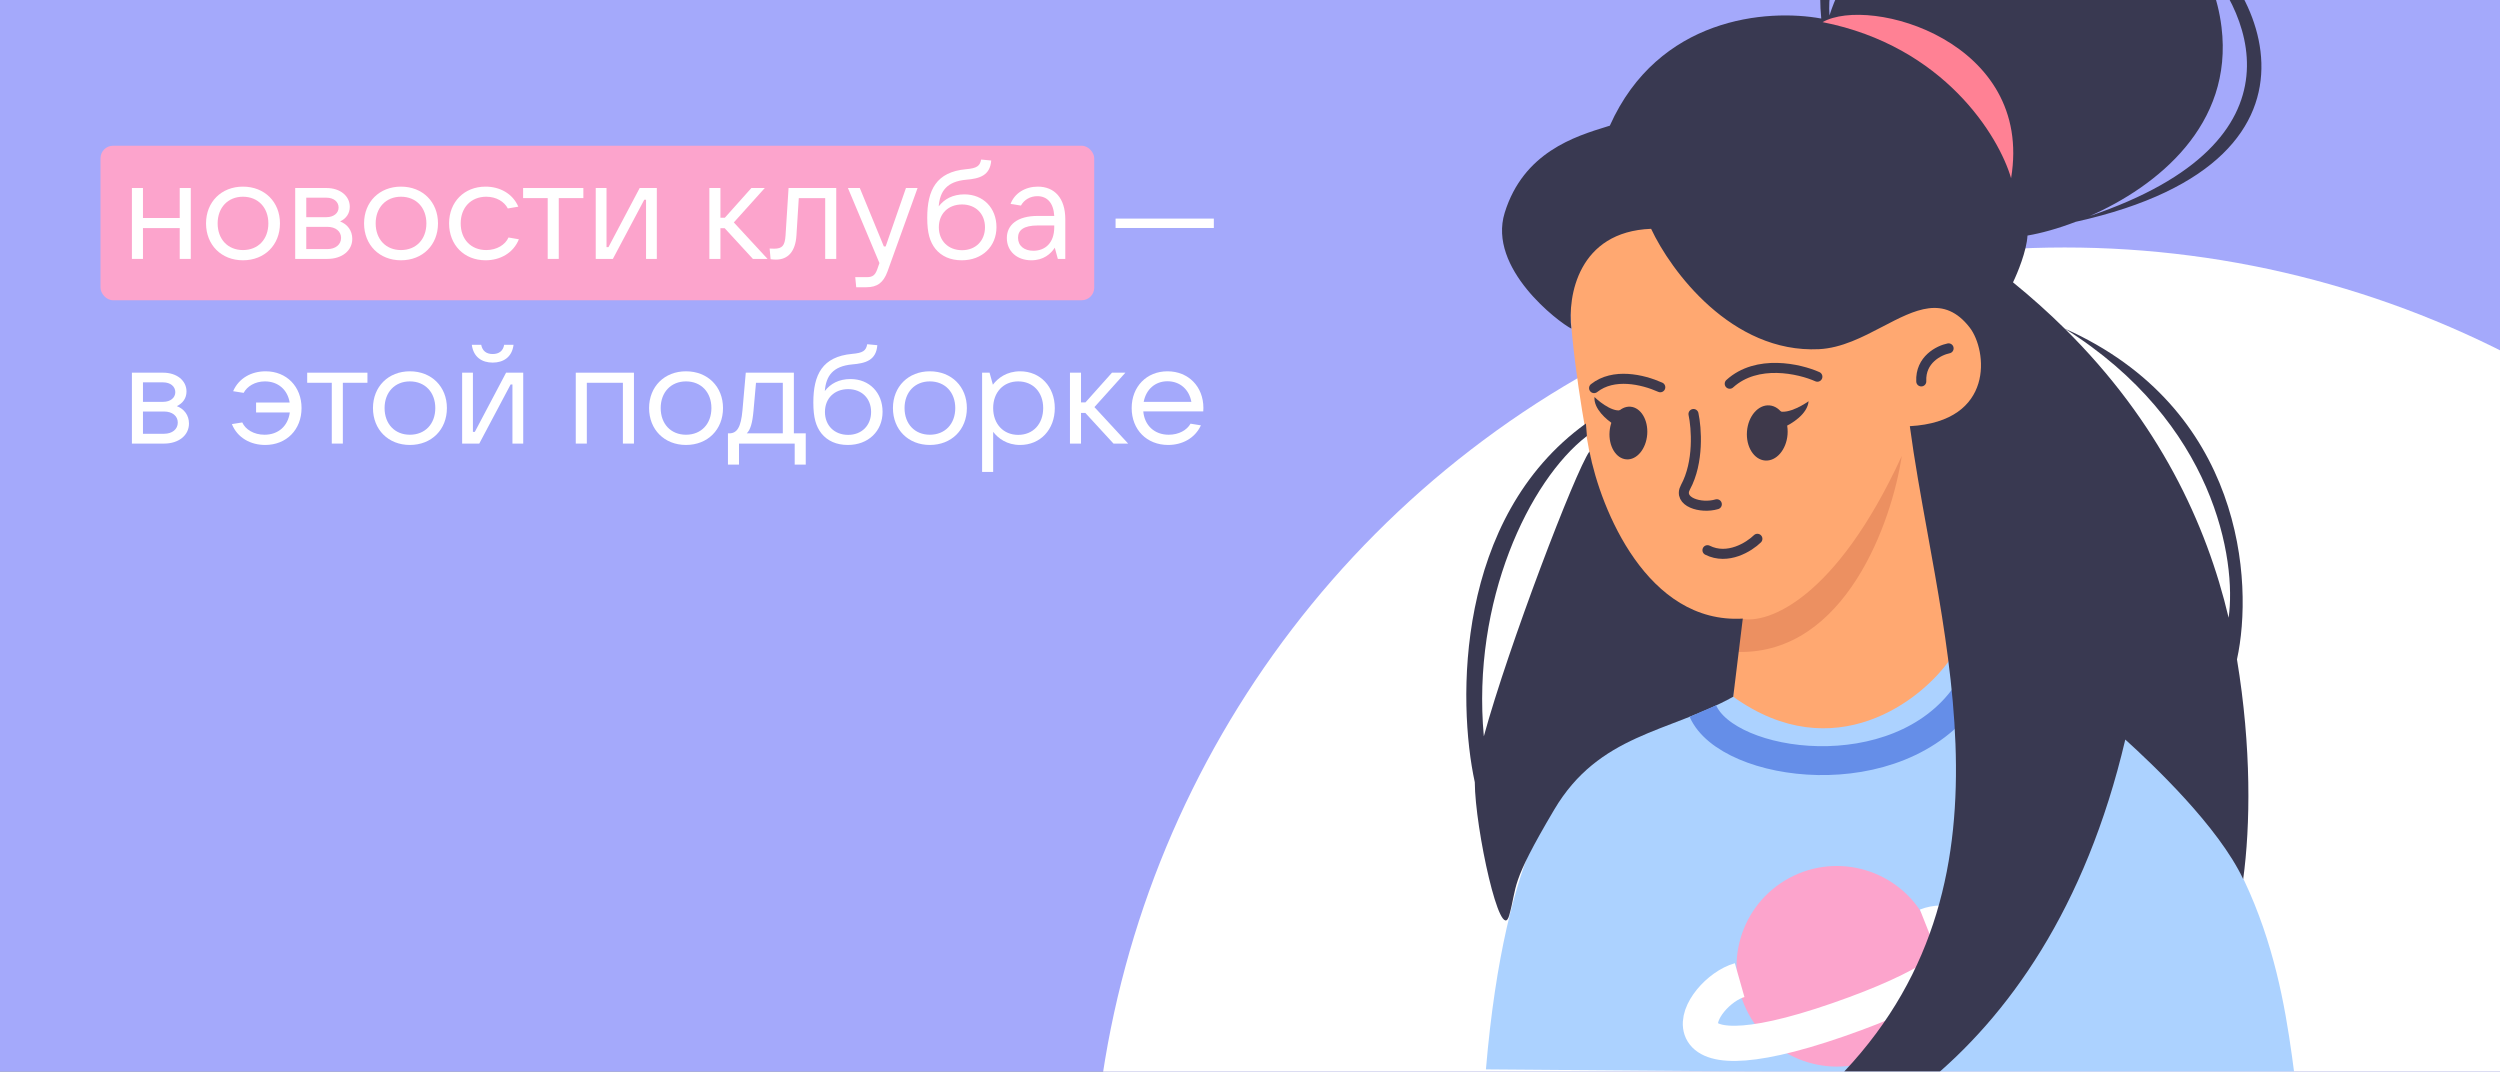 <svg width="1990" height="853" viewBox="0 0 1990 853" fill="none" xmlns="http://www.w3.org/2000/svg">
<rect x="0" y="0" width="1990" height="853" fill="#808080" stroke="none"/>
<g clip-path="url(#clip0)">
<rect width="1990" height="853" fill="#A4A9FB"/>
<circle cx="1643.5" cy="971.5" r="774.5" fill="white"/>
<rect x="80" y="116" width="791" height="123" rx="10" fill="#FCA4CC"/>
<path d="M143.06 173.53H113.8V149.66H105V206.09H113.8V181.56H143.06V206.09H151.86V149.66H143.06V173.53Z" fill="white"/>
<path d="M193.375 207.19C210.645 207.19 222.855 194.98 222.855 177.82C222.855 160.77 210.645 148.56 193.375 148.56C176.215 148.56 164.005 160.77 164.005 177.82C164.005 194.98 176.215 207.19 193.375 207.19ZM193.375 199.05C181.385 199.05 173.245 190.47 173.245 177.82C173.245 165.28 181.385 156.59 193.375 156.59C205.475 156.59 213.615 165.28 213.615 177.82C213.615 190.47 205.475 199.05 193.375 199.05Z" fill="white"/>
<path d="M270.73 176.28C275.57 173.97 278.43 169.9 278.43 164.62C278.43 155.93 270.73 149.66 259.84 149.66H234.98V206.09H260.61C272.27 206.09 280.41 199.49 280.41 190.14C280.41 183.54 276.56 178.48 270.73 176.28ZM259.84 157.36C265.56 157.36 269.52 160.55 269.52 165.17C269.52 169.68 265.56 172.87 259.84 172.87H243.78V157.36H259.84ZM243.78 198.28V180.57H260.61C267.1 180.57 271.5 184.09 271.5 189.37C271.5 194.65 267.1 198.28 260.61 198.28H243.78Z" fill="white"/>
<path d="M319.166 207.19C336.436 207.19 348.646 194.98 348.646 177.82C348.646 160.77 336.436 148.56 319.166 148.56C302.006 148.56 289.796 160.77 289.796 177.82C289.796 194.98 302.006 207.19 319.166 207.19ZM319.166 199.05C307.176 199.05 299.036 190.47 299.036 177.82C299.036 165.28 307.176 156.59 319.166 156.59C331.266 156.59 339.406 165.28 339.406 177.82C339.406 190.47 331.266 199.05 319.166 199.05Z" fill="white"/>
<path d="M386.511 207.19C398.061 207.19 408.621 201.47 413.021 190.47L404.771 189.04C402.241 194.76 395.531 199.05 387.061 199.05C374.961 199.05 366.711 190.58 366.711 177.82C366.711 165.17 374.961 156.59 387.061 156.59C395.091 156.59 401.471 160.55 404.221 165.94L412.581 164.51C408.071 154.06 397.841 148.56 386.511 148.56C369.461 148.56 357.471 160.77 357.471 177.82C357.471 194.98 369.461 207.19 386.511 207.19Z" fill="white"/>
<path d="M444.775 206.09V157.69H464.355V149.66H416.395V157.69H435.975V206.09H444.775Z" fill="white"/>
<path d="M487.849 206.09L512.819 159.01H514.249V206.09H522.829V149.66H509.189L484.329 196.74H482.789V149.66H474.209V206.09H487.849Z" fill="white"/>
<path d="M610.968 206.09L584.128 177.05L608.768 149.66H598.098L576.978 173.31H573.458V149.66H564.658V206.09H573.458V181.67H576.868L599.308 206.09H610.968Z" fill="white"/>
<path d="M625.279 187.61C624.729 195.42 622.749 197.95 616.259 197.95C615.709 197.95 614.059 197.95 612.629 197.84L613.399 206.31C614.939 206.53 616.369 206.64 617.689 206.64C627.369 206.64 633.198 200.04 633.969 187.39L635.839 157.69H656.849V206.09H665.648V149.66H627.698L625.279 187.61Z" fill="white"/>
<path d="M704.976 196.19H703.546L684.406 149.66H674.946L700.026 209.39L698.266 214.45C696.616 218.96 694.636 220.61 690.126 220.61H680.776L681.546 228.64H689.686C698.376 228.64 703.216 224.9 706.406 216.21L730.386 149.66H721.146L704.976 196.19Z" fill="white"/>
<path d="M767.67 154.72C758.54 154.72 751.72 158.35 747.21 164.29C748.2 152.19 753.59 144.49 769.1 143.06C779.55 142.18 788.13 139.87 789.01 127.77L780.98 127C779.99 132.17 777.68 133.93 768.88 134.7C745.34 136.9 738.08 151.09 738.08 173.42C738.08 185.52 740.17 192.45 744.57 198.06C749.41 204 756.45 207.19 765.58 207.19C781.86 207.19 793.19 196.19 793.19 180.79C793.19 165.5 782.63 154.72 767.67 154.72ZM765.8 199.16C754.8 199.16 747.32 191.68 747.32 180.9C747.32 170.12 754.8 162.75 765.8 162.75C776.58 162.75 784.06 170.12 784.06 180.9C784.06 191.68 776.58 199.16 765.8 199.16Z" fill="white"/>
<path d="M826.086 148.56C816.186 148.56 807.606 153.73 804.416 162.31L812.666 163.63C815.196 159.01 820.036 156.15 825.756 156.15C833.566 156.15 838.626 161.54 839.176 171.88H825.976C809.806 171.88 801.446 179.03 801.446 189.48C801.446 199.93 809.476 207.19 820.916 207.19C830.706 207.19 836.316 202.13 839.616 197.18L842.036 206.09H847.976V174.52C847.976 157.69 839.396 148.56 826.086 148.56ZM822.566 199.6C815.196 199.6 810.356 195.64 810.356 189.26C810.356 183.32 814.646 179.47 826.086 179.47H839.176V180.9C839.176 193.44 831.916 199.6 822.566 199.6Z" fill="white"/>
<path d="M140.75 323.28C145.59 320.97 148.45 316.9 148.45 311.62C148.45 302.93 140.75 296.66 129.86 296.66H105V353.09H130.63C142.29 353.09 150.43 346.49 150.43 337.14C150.43 330.54 146.58 325.48 140.75 323.28ZM129.86 304.36C135.58 304.36 139.54 307.55 139.54 312.17C139.54 316.68 135.58 319.87 129.86 319.87H113.8V304.36H129.86ZM113.8 345.28V327.57H130.63C137.12 327.57 141.52 331.09 141.52 336.37C141.52 341.65 137.12 345.28 130.63 345.28H113.8Z" fill="white"/>
<path d="M211.431 295.56C200.211 295.56 190.091 300.95 185.581 311.4L193.941 312.72C196.691 307.55 202.961 303.59 210.881 303.59C221.331 303.59 228.921 310.19 230.571 320.42H203.841V328.34H230.681C229.251 339.12 221.551 346.05 210.551 346.05C202.081 346.05 195.371 341.87 192.841 336.26L184.591 337.58C188.991 348.58 199.551 354.19 211.101 354.19C228.041 354.19 240.031 341.98 240.031 324.82C240.031 307.77 228.151 295.56 211.431 295.56Z" fill="white"/>
<path d="M272.9 353.09V304.69H292.48V296.66H244.52V304.69H264.1V353.09H272.9Z" fill="white"/>
<path d="M326.256 354.19C343.526 354.19 355.736 341.98 355.736 324.82C355.736 307.77 343.526 295.56 326.256 295.56C309.096 295.56 296.886 307.77 296.886 324.82C296.886 341.98 309.096 354.19 326.256 354.19ZM326.256 346.05C314.266 346.05 306.126 337.47 306.126 324.82C306.126 312.28 314.266 303.59 326.256 303.59C338.356 303.59 346.496 312.28 346.496 324.82C346.496 337.47 338.356 346.05 326.256 346.05Z" fill="white"/>
<path d="M392.171 288.63C400.531 288.63 407.571 284.45 408.781 274.44H401.301C400.531 279.28 397.231 281.81 392.171 281.81C387.111 281.81 383.921 279.28 383.041 274.44H375.561C376.881 284.45 383.811 288.63 392.171 288.63ZM381.501 353.09L406.471 306.01H407.901V353.09H416.481V296.66H402.841L377.981 343.74H376.441V296.66H367.861V353.09H381.501Z" fill="white"/>
<path d="M467.111 353.09V304.69H495.821V353.09H504.621V296.66H458.311V353.09H467.111Z" fill="white"/>
<path d="M546.041 354.19C563.311 354.19 575.521 341.98 575.521 324.82C575.521 307.77 563.311 295.56 546.041 295.56C528.881 295.56 516.671 307.77 516.671 324.82C516.671 341.98 528.881 354.19 546.041 354.19ZM546.041 346.05C534.051 346.05 525.911 337.47 525.911 324.82C525.911 312.28 534.051 303.59 546.041 303.59C558.141 303.59 566.281 312.28 566.281 324.82C566.281 337.47 558.141 346.05 546.041 346.05Z" fill="white"/>
<path d="M588.248 369.81V353.09H632.578V369.81H641.378V344.95H631.918V296.66H593.638L590.998 326.69C589.788 340.11 586.708 344.95 580.438 344.95H579.448V369.81H588.248ZM594.408 344.95C597.268 342.2 598.918 336.92 599.798 326.91L601.778 304.69H623.118V344.95H594.408Z" fill="white"/>
<path d="M677.006 301.72C667.876 301.72 661.056 305.35 656.546 311.29C657.536 299.19 662.926 291.49 678.436 290.06C688.886 289.18 697.466 286.87 698.346 274.77L690.316 274C689.326 279.17 687.016 280.93 678.216 281.7C654.676 283.9 647.416 298.09 647.416 320.42C647.416 332.52 649.506 339.45 653.906 345.06C658.746 351 665.786 354.19 674.916 354.19C691.196 354.19 702.526 343.19 702.526 327.79C702.526 312.5 691.966 301.72 677.006 301.72ZM675.136 346.16C664.136 346.16 656.656 338.68 656.656 327.9C656.656 317.12 664.136 309.75 675.136 309.75C685.916 309.75 693.396 317.12 693.396 327.9C693.396 338.68 685.916 346.16 675.136 346.16Z" fill="white"/>
<path d="M740.152 354.19C757.422 354.19 769.632 341.98 769.632 324.82C769.632 307.77 757.422 295.56 740.152 295.56C722.992 295.56 710.782 307.77 710.782 324.82C710.782 341.98 722.992 354.19 740.152 354.19ZM740.152 346.05C728.162 346.05 720.022 337.47 720.022 324.82C720.022 312.28 728.162 303.59 740.152 303.59C752.252 303.59 760.392 312.28 760.392 324.82C760.392 337.47 752.252 346.05 740.152 346.05Z" fill="white"/>
<path d="M790.558 375.64V343.74C794.628 349.02 801.558 354.19 812.008 354.19C828.068 354.19 839.618 341.98 839.618 324.82C839.618 307.77 828.068 295.56 812.008 295.56C801.338 295.56 794.298 300.95 790.338 306.23L787.698 296.66H781.758V375.64H790.558ZM810.468 346.16C798.698 346.16 790.558 337.47 790.558 324.82C790.558 312.28 798.698 303.59 810.468 303.59C822.348 303.59 830.378 312.28 830.378 324.82C830.378 337.47 822.348 346.16 810.468 346.16Z" fill="white"/>
<path d="M897.999 353.09L871.159 324.05L895.799 296.66H885.129L864.009 320.31H860.489V296.66H851.689V353.09H860.489V328.67H863.899L886.339 353.09H897.999Z" fill="white"/>
<path d="M957.901 324.71C957.901 307.77 946.021 295.56 929.301 295.56C912.691 295.56 900.811 307.77 900.811 324.82C900.811 341.98 912.801 354.19 929.851 354.19C940.961 354.19 951.191 348.91 955.921 338.57L947.671 337.25C944.811 342.31 938.431 346.05 930.291 346.05C918.961 346.05 911.041 338.68 910.051 327.46H957.791C957.901 326.14 957.901 325.7 957.901 324.71ZM929.301 303.48C939.311 303.48 946.571 310.08 948.331 319.87H910.381C912.251 309.97 919.511 303.48 929.301 303.48Z" fill="white"/>
<path d="M966.21 181.48V174H888V181.48H966.21Z" fill="white"/>
<mask id="mask0" style="mask-type:alpha" maskUnits="userSpaceOnUse" x="869" y="-24" width="1549" height="1770">
<path d="M1643.5 1746C2071.24 1746 2418 1399.24 2418 971.5V-23.5H869V971.5C869 1399.24 1215.76 1746 1643.5 1746Z" fill="#C4C4C4"/>
</mask>
<g mask="url(#mask0)">
<path d="M1382.95 543.96C1437.36 584.141 1515.3 545.446 1547.47 521.075C1556.34 523.822 1610.86 513.173 1684.82 573.348C1799.08 666.309 1816.19 776.666 1826.5 856.309L1182.79 851.237C1198.29 669.452 1244.92 625.59 1258.61 606.507C1269.56 591.241 1346.06 558.448 1382.95 543.96Z" fill="#ACD2FF"/>
<path d="M1552.6 524.302L1584.45 244.875C1497.86 223.231 1322.18 178 1312.15 170.227C1299.61 160.512 1253.02 179.121 1249.8 220.883C1247.23 254.293 1258.48 324.638 1264.42 355.635C1284.49 481.579 1353.35 505.636 1383.72 497.551L1379.65 554.599C1459.8 612.084 1530.01 557.472 1552.6 524.302Z" fill="#FFA871"/>
<path d="M1383.84 518.97C1468.9 520.446 1505.93 415.56 1513.81 362.933C1461.29 477.271 1406.86 496.948 1386.21 492.494L1383.84 518.97Z" fill="#EC9061"/>
<path d="M1379.65 554.6L1387.26 492.401C1311.25 496.84 1274.22 405.551 1265.21 359.352C1254.1 374.85 1200.7 514.412 1181.13 586.12C1171.28 478.519 1217.36 382.303 1263.19 347.063L1262.39 337.097C1158.29 412.133 1160.04 558.707 1173.93 622.615C1174.13 659.606 1194.5 753 1201.32 728.697C1208.13 704.394 1201.32 705 1237.11 644.548C1272.9 584.095 1328 583.3 1379.65 554.6Z" fill="#393951"/>
<path d="M1355.5 566C1375 611 1510.5 630.5 1565 553" stroke="#658EE8" stroke-width="23"/>
<circle r="79.832" transform="matrix(-0.88 0.475 0.475 0.88 1462.13 769.169)" fill="#FCA4CC"/>
<path d="M1533.39 737.037C1562.93 725.316 1614.27 759.387 1463 811.793C1310.14 864.748 1351.82 789.515 1384.76 780.179" stroke="white" stroke-width="28"/>
<path fill-rule="evenodd" clip-rule="evenodd" d="M1602.35 224.74C1605.91 217.422 1613.21 199.728 1613.89 187.499C1624.63 185.672 1637.96 182.056 1652.26 176.564C1879.77 126.045 1794.22 -30.684 1726.2 -62.084C1670.63 -115.424 1575.45 -125.511 1525.83 -86.623C1525.83 -86.623 1472.88 -40.55 1456.26 12.327C1452.19 -44.91 1506.08 -94.04 1533.53 -111.451C1502.01 -105.933 1441.14 -72.968 1449.72 14.757C1406.38 6.841 1320.07 13.731 1281.41 100.04C1280.65 100.277 1279.87 100.517 1279.07 100.763L1279.04 100.774C1253.68 108.588 1212.65 121.235 1197.74 169.355C1184.01 213.69 1240.71 256.524 1250.8 261.594C1247.71 236.017 1256.08 184.319 1314.29 182.139C1329.87 215.475 1378.41 281.306 1447.87 277.947C1465.88 277.076 1482.79 268.235 1498.64 259.948C1524.47 246.446 1547.49 234.412 1567.88 260.708C1581.77 278.617 1588.27 335.44 1520.23 339.238C1523.87 366.53 1529.04 395.068 1534.35 424.407C1565.75 597.768 1602.22 799.094 1358.55 936.374C1443.23 932.808 1628.42 858.276 1691.73 588.68C1713.49 608.378 1765.9 657.944 1785.58 699.805C1791.38 657.188 1792.24 595.074 1780.63 524.872C1794.11 463.443 1785.55 324.771 1643.44 261.51C1763.25 336.521 1780.39 446.236 1773.99 491.717C1756.33 416.905 1718.52 335.743 1643.44 261.51C1630.82 249.037 1617.15 236.759 1602.35 224.74ZM1744.99 -40.105C1757.06 -22.669 1765.41 -2.081 1768.32 21.545C1777.93 99.693 1716.95 148.444 1663.4 171.98C1840.58 112.003 1791.62 5.6 1744.99 -40.105Z" fill="#393951"/>
<path d="M1446.63 299.853C1432.4 293.501 1398.53 285.727 1376.87 305.45" stroke="#3E394B" stroke-width="8" stroke-linecap="round"/>
<path d="M1321.58 308.254C1307.35 301.902 1284.34 296.715 1268.89 308.926" stroke="#3E394B" stroke-width="8" stroke-linecap="round"/>
<path d="M1348.02 329.556C1350.41 340.662 1352.48 367.865 1341.63 387.828C1335.3 399.472 1353.75 405.186 1366.58 401.389" stroke="#3E394B" stroke-width="8" stroke-linecap="round"/>
<path d="M1551.08 277.297C1543.48 278.829 1528.49 286.235 1529.33 303.599" stroke="#393951" stroke-width="8" stroke-linecap="round"/>
<path d="M1398.88 428.889C1392.36 435.291 1375.29 446.069 1359.14 437.957" stroke="#3E394B" stroke-width="8" stroke-linecap="round"/>
<path d="M1292.63 325.436C1286.41 330.009 1274.42 321.076 1269.2 316.038C1268.47 325.4 1279 334.329 1284.35 337.624L1292.63 325.436Z" fill="#3E394B"/>
<ellipse cx="1296.2" cy="344.693" rx="15.023" ry="21.024" transform="rotate(4.457 1296.2 344.693)" fill="#3E394B"/>
<path d="M1413.16 325.56C1419 331.523 1433.24 323.924 1439.63 319.379C1438.83 329.573 1426.15 337.414 1419.91 340.061L1413.16 325.56Z" fill="#3E394B"/>
<ellipse rx="16.192" ry="22.011" transform="matrix(-0.997 -0.078 -0.078 0.997 1406.74 344.635)" fill="#3E394B"/>
<path d="M1600.82 141.85C1591.1 108.389 1547.49 36.697 1450.78 17.618C1488.49 -3.739 1619.05 32.823 1600.82 141.85Z" fill="#FF8194"/>
</g>
</g>
<defs>
<clipPath id="clip0">
<rect width="1990" height="853" fill="white"/>
</clipPath>
</defs>
</svg>
